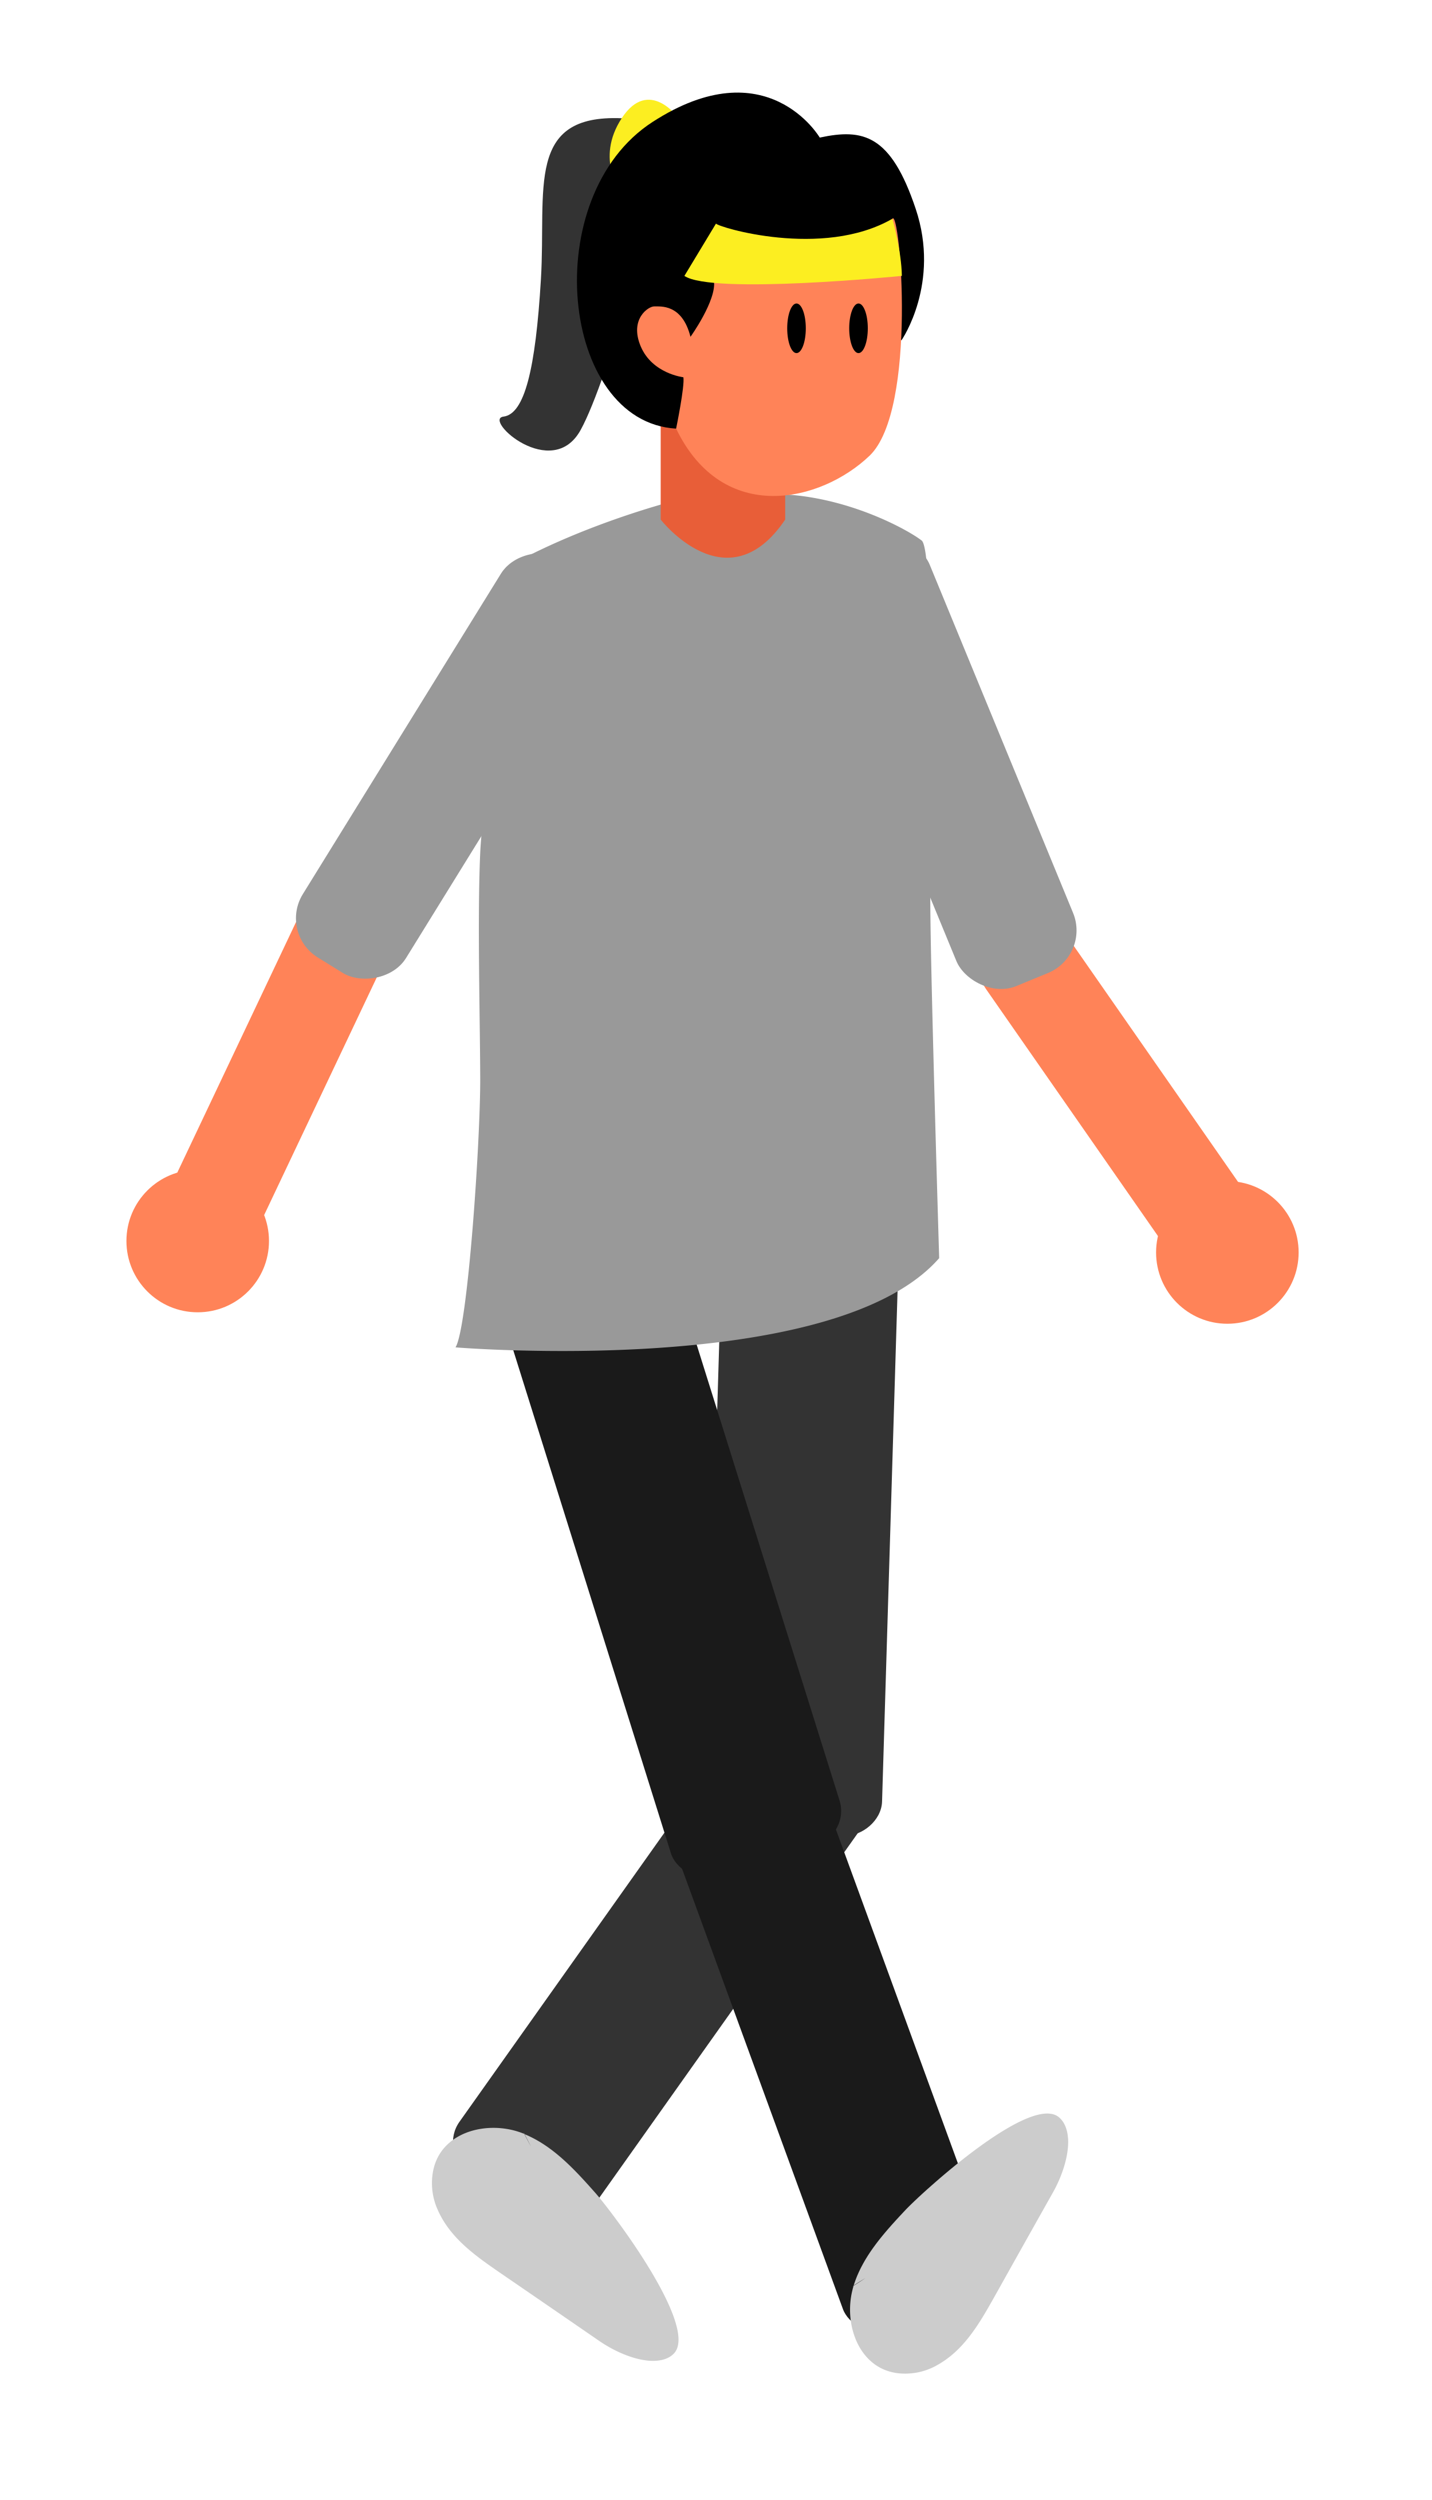 <svg xmlns="http://www.w3.org/2000/svg" viewBox="0 0 619 1080"><defs><style>.cls-1{fill:#333;}.cls-2{fill:#ccc;}.cls-3{fill:#1a1a1a;}.cls-4{fill:#ff8358;}.cls-5{fill:#999;}.cls-6{fill:#e85e38;}.cls-7{fill:#fcee21;}</style></defs><g id="calf_l"><rect class="cls-1" x="168.29" y="819.05" width="234.41" height="68.29" rx="15.1" transform="translate(-575.56 592.37) rotate(-54.65)"/><path class="cls-2" d="M291.05,1017c8.87-8.31-10.54-38.87-23.84-57-4.38-6-8.14-10.7-9.93-12.71-8.86-10-18.22-20.22-30.5-25.29,0,0,1.66,3.19,2.68,5.21-.6-1.05-1.51-2.76-2.8-5.25h0l.12,0-.48-.69c.11.22.23.42.35.63l-.08-.06c-.53-.21-1.11-.45-1.65-.62-10.29-3.63-23-2.28-30.8,4.59-4.65,4-7.59,10.07-7.39,18.14a27.85,27.85,0,0,0,2.47,10.71c5.39,12.28,16.39,19.93,27.05,27.28q21.42,14.67,42.76,29.36c7.12,4.89,15.76,8.43,22.69,8.62C285.49,1020,288.78,1019.17,291.05,1017Z"/></g><g id="thigh_l"><rect class="cls-1" x="215.58" y="623.06" width="262.16" height="76.37" rx="15.1" transform="translate(-324.83 987.63) rotate(-88.26)"/></g><g id="calf_r"><rect class="cls-3" x="327.19" y="772.81" width="68.29" height="234.41" rx="15.1" transform="translate(-283.55 178.1) rotate(-20.08)"/><path class="cls-2" d="M457.88,914.8c-9.07-8.09-37.76,14-54.65,28.88-5.62,4.9-9.92,9.07-11.77,11-9.13,9.72-18.49,20-22.44,32.65,0,0,3-1.93,5-3.13-1,.68-2.61,1.75-5,3.26h0a.61.61,0,0,0,.05-.12l-.65.54.6-.41-.06.08c-.16.55-.35,1.15-.46,1.7-2.7,10.58-.21,23.08,7.34,30.27,4.44,4.26,10.71,6.65,18.73,5.72a27.69,27.69,0,0,0,10.44-3.42c11.75-6.48,18.38-18.12,24.74-29.4q12.67-22.65,25.39-45.23c4.23-7.53,7-16.45,6.54-23.38C461.39,920.07,460.24,916.87,457.88,914.8Z"/></g><g id="thigh_r"><rect class="cls-3" x="253.54" y="547.58" width="76.37" height="262.16" rx="15.1" transform="translate(-189.65 118.34) rotate(-17.41)"/></g><g id="lower_arm_l" data-name="lower arm_l"><circle class="cls-4" cx="530.54" cy="541.07" r="30.81"/><rect class="cls-4" x="459.98" y="383.82" width="41.78" height="170.66" rx="19.89" transform="translate(-181.87 359.08) rotate(-34.86)"/></g><g id="upper_arm_l" data-name="upper arm_l"><rect class="cls-5" x="380.35" y="228.37" width="54.56" height="202.46" rx="19.89" transform="translate(-94.81 180.08) rotate(-22.39)"/></g><g id="body_1"><path class="cls-5" d="M292.48,216.11s-35.26,8.78-68,26c0,0-15.64,98.42-16.9,126.33s-.08,70.77,0,97.57-5.37,107.55-10.68,116.07c0,0,163.56,13.51,209.07-38.55,0,0-3.58-117.37-3.82-151s2.14-154.44-3.73-159S369.15,216.1,342,213.8A192.31,192.31,0,0,0,292.48,216.11Z"/></g><g id="lower_arm_r" data-name="lower arm_r"><circle class="cls-4" cx="85.46" cy="536.12" r="30.81"/><rect class="cls-4" x="34.54" y="443.26" width="170.66" height="41.78" rx="19.89" transform="translate(-350.89 373.63) rotate(-64.63)"/></g><g id="upper_arm_r" data-name="upper arm_r"><rect class="cls-5" x="94.78" y="304.67" width="202.46" height="52.47" rx="19.89" transform="translate(-188.52 323.5) rotate(-58.26)"/></g><g id="neck"><path class="cls-6" d="M285.59,175.57v48.89s28.82,37.08,53.82,0V179.58Z"/></g><g id="head"><path class="cls-1" d="M283.76,85.43s26.7-32.61-15-34.35-32.6,30.49-34.94,69.54-7.08,58.23-16.18,59.36,21,28.31,33.38,5.72S283.76,85.43,283.76,85.43Z"/><path class="cls-7" d="M293.29,51s-12.8-17.85-24.54.06,0,32.53,0,32.53Z"/><path d="M354.35,59.44S331.58,20.59,282,52.74s-39.78,129.55,10.25,132.43,97.58-38.4,97.58-38.4,16.76-24.37,6-56.52S373.11,55.42,354.35,59.44Z"/><path class="cls-4" d="M385.76,94.49c3.18-4.87,11,82.43-9.89,102.4s-63.31,30.28-83.61-11.72c0,0,3.8-18.45,3.14-22.19,0,0-13.44-1.52-18.44-13.34s3.36-17.36,5.88-17.27,12-1.26,15.63,13.14c0,0,11.3-15.74,10.15-24.11l8-4.79S371.62,116.14,385.76,94.49Z"/><ellipse cx="344.3" cy="141.83" rx="4.02" ry="10.72"/><ellipse cx="371.1" cy="141.83" rx="4.02" ry="10.72"/><path class="cls-7" d="M309.5,96.58c.5,1.42,46,15.39,76.26-2.09,0,0,3.93,13.9,4.08,24.7,0,0-82.08,8.2-94,0Z"/></g></svg>